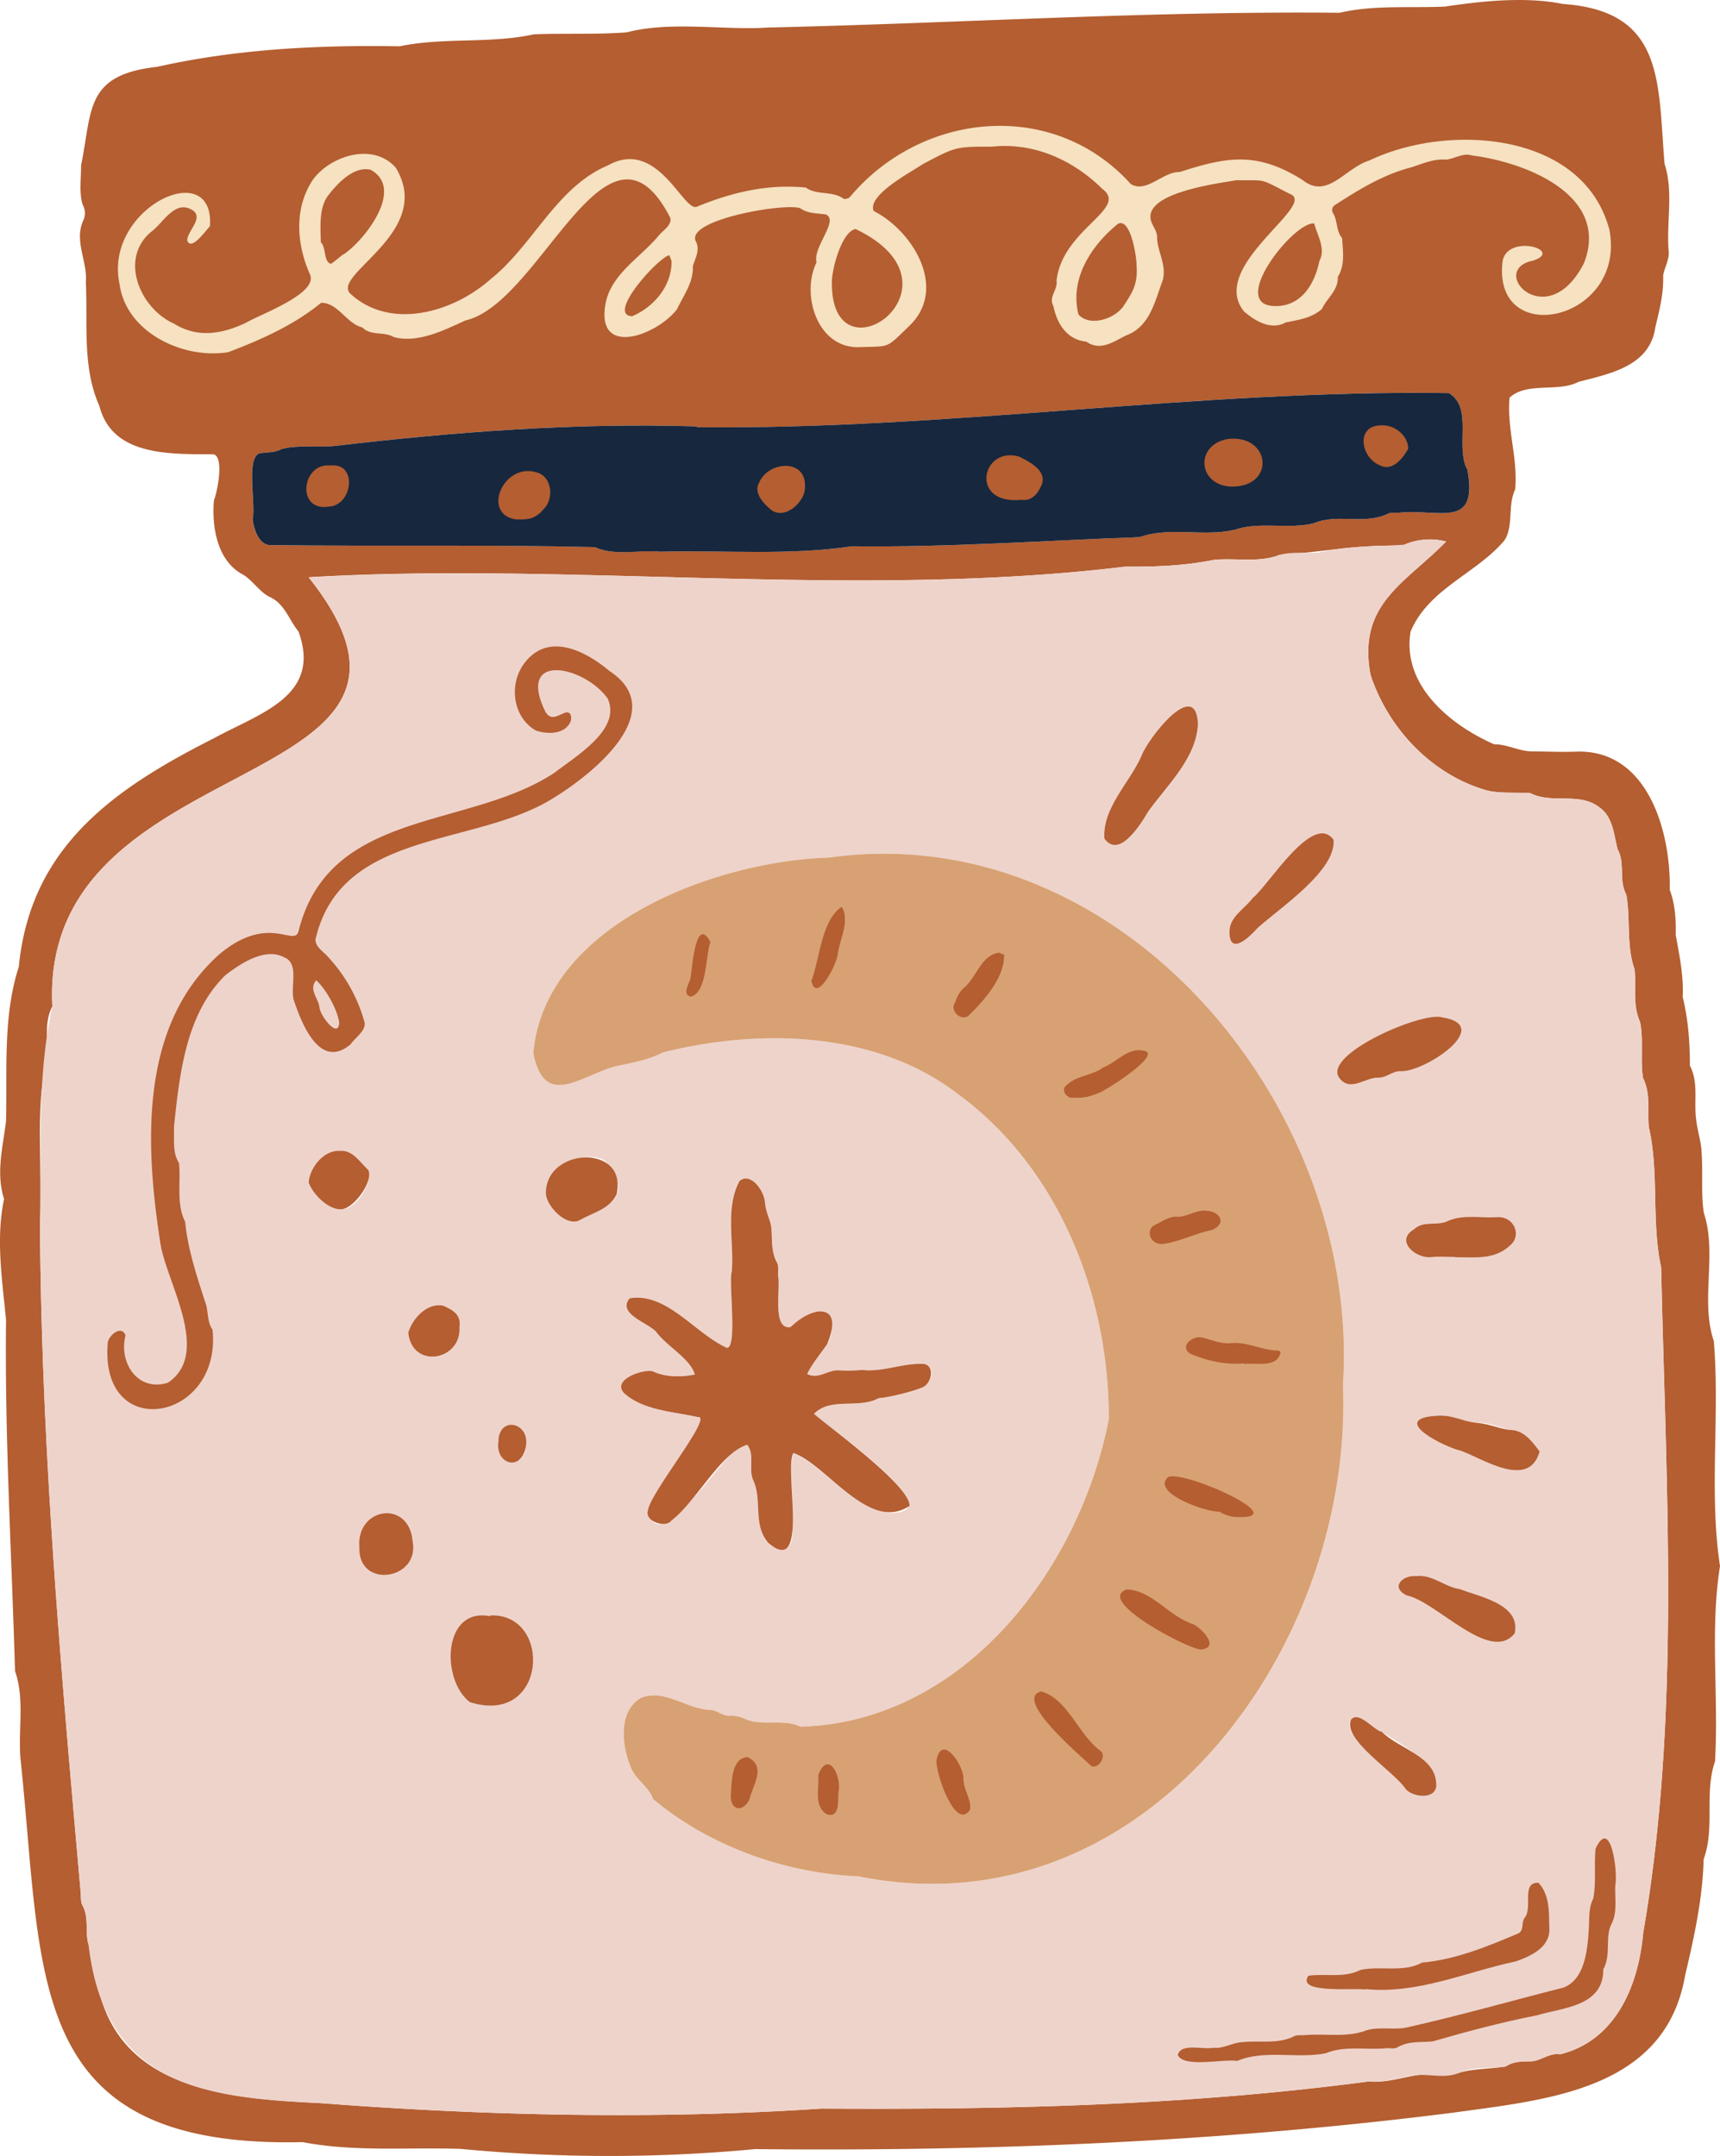 <svg xmlns="http://www.w3.org/2000/svg" width="862.2" height="1080.5" viewBox="-0.036 0.003 862.236 1080.535" style=""><g><g data-name="Слой 2"><g data-name="Zodiac229_345208174"><path d="M384.8 13.8c97.2-2.2 189-8.3 286.7-7.4 17.2-4 35.2-2.3 52.8-3.1C742.9.5 764.9-1.8 783.5 2c51.1 3.5 47.5 39.4 50.9 80.1 4.5 13.7 1 28.7 2 43 .7 4.6-1.8 8.4-2.7 12.8.3 9.1-1.8 17.4-3.9 26-2.7 19.6-22.5 23.3-38.6 27.5-10.3 5.4-25.7-.2-34.5 7.9-1.4 15.8 4.3 30.4 2.8 46.1-3.9 8-.6 18.1-5.4 25.5-14.2 16.7-37.9 24.1-47 45.6-4.5 26.8 19.6 46.7 41.8 56.5 6.8 0 12.6 3.6 19.4 3.6s14.5.4 21.7.1c35.9-1.3 47.6 39.9 47 69.2 2.7 7.3 3.2 14.8 3 22.7 1.9 10.4 4 20.4 3.5 31.1 2.8 11.4 3.6 22.6 3.6 34.4 4.1 7.8 2.3 16.3 2.9 24.5s2.8 12.7 3 19.5c.7 9.8-.4 20.2 1.1 29.8 6.8 20.6-1.9 43.9 5 64.2 3.1 37.4-2.5 76 3.1 112.8-5.1 32-.6 65.4-2.5 97.9-5.5 15.9.1 33.4-5.7 49-.5 19.9-4.8 39.2-9.3 58.3-9.9 57.4-69.2 62.2-116 68.7-115.7 14.7-232.5 19.5-350.3 18.3a779.4 779.4 0 0 1-147.3-.1c-26.6-.9-53.4 1.6-79.4-3.4-140.1 3.3-129.8-82.4-141.4-191.5-1.4-14.8 2.2-30.3-2.8-44.6-1.7-58.8-5.2-117-4.5-175.9-1.9-19.9-5.2-40.7-1-60.7-4.2-13.1-.5-26.3 1-39.2.6-25.9-1.6-52.5 6.4-77.2 5.8-60.1 47.7-89.2 97.8-114.5 23-12.6 54.2-21.1 42.4-53.5-4.9-6-6.9-14-14.6-17.4-5.2-2.6-8.9-9-14.1-11.6-12.2-7.1-14.8-23.7-13.7-36.7 1.7-4.2 5.2-21.5-.1-23.1-21.2-.2-50.8 1.3-57.3-24.2-8.7-19.4-5.8-41.2-6.8-62.1.9-10.4-6-20.5-1.3-30.9a8.5 8.5 0 0 0-.3-7.9c-1.9-6.2-.7-13.4-.8-19.7 5.7-27.5 1.7-45.4 38.1-49.4 39.7-8.9 80.4-11 121.6-10.3 22-4.6 45.4-1.2 67.3-6 15.4-.6 31.3.2 46.6-1 22.2-5.8 49.2-.9 70.6-2.4zM20 613.3c.7 113.3 10.5 223.1 20.4 335.1.2 2.2-.1 4.7.9 6.5 3.4 6 1.2 13.4 3 19.5 3.8 6.1 1.4 13 4.4 19.2 10.3 55 67.4 58.1 112.7 60.5 82.2 6.3 167.6 8.2 250.2 2.7 92.2.6 184.1-1.6 274.4-13.6 8.6.8 16.3-1.9 24.5-3.2s14.7.6 21.4-1.3 15.3-1.8 22.9-3c3.9-2.7 8.4-2.5 12.8-2.6s9.1-4.4 14.4-3.5c28.1-6.9 39.4-34.7 41.7-60.9 18.9-108.9 11.4-222.9 9-333.4-5-23.2-.9-47.4-6.2-70.6-.6-8.2 1-16.6-2.9-24.5-1.4-8.9.4-19.2-1.5-28.1-3.8-8.4-1.8-17.4-2.7-26.2-4.3-12.1-1.9-25.3-4.2-37.6-3.9-7.3-.4-15.5-4.3-22.6-1.9-7.2-2.3-16-8.8-20.8-10.3-8.3-23.8-1.7-35-7.4-7.1-.5-14.7.3-21.6-1.3-27.7-7.8-49.6-31-58.5-58-6.6-35.8 17.4-45.7 37.9-66.8a32.5 32.5 0 0 0-21 1.6c-1.8 1-4.4.4-6.6.5-18.9-.2-37.3 3.5-55.9 4.6-10.4 4.1-22 1.4-33 2.5-14.7 3-29.2 3.5-44.4 3.4-134.3 16.3-278.1-2.5-409.3 5.3 88 110.7-135.3 82.9-128.5 215.1-4.4 8.3-1.9 17.4-2.9 26.2-6 26.6-1.8 56.7-3.3 82.7zm329.3-399.2v-.4c-61.3-1.9-121.9 2.8-181.6 9.8-8.6.9-18.1-.7-26.4 1.5-3.6 2-7.5 1.6-11.3 2.2-6.9 2.7-1.6 25.6-3.4 33.2.5 4.8 2.9 12.1 8.3 12.8 54.3.7 108.7-.3 163.1 1 10.2 4.6 22 1.2 32.9 2.3 32-.8 64.7 2 96.1-2.7 48.3.6 96.3-2.9 144.2-4.6 15.2-5.4 32.2 0 47.7-3.7 12.6-4.3 26.8-.1 39.5-3.2 12.1-5.2 25.5 1 37.5-4.9 1.3-.7 3.3-.3 4.9-.4 20-2.3 40.4 8.8 34.8-21.5-6.4-11.3 3.1-31-9.3-38.5-126.7-1.8-250.1 18.5-377 17.1z" fill="#b45e31"></path><path d="M20 613.3c.7-34.9-1.6-74.2 6.2-108.9-6.8-132.3 216.5-104.3 128.5-215 131.2-7.9 275 10.9 409.3-5.4 15.2.1 29.7-.4 44.4-3.4 11-1.1 22.6 1.6 33-2.5 6.2-1.7 13.3-.7 19.8-1.2 13.8-3.4 28.6-3 42.7-3.9a32.5 32.5 0 0 1 21-1.6c-20.6 21.1-44.5 31.2-37.9 66.8 8.9 27 30.8 50.2 58.5 58 6.9 1.6 14.5.8 21.6 1.3 11.2 5.7 24.7-.9 35 7.4 6.5 4.8 6.9 13.6 8.8 20.8 3.9 7.1.4 15.3 4.3 22.6 2.3 12.3-.1 25.5 4.2 37.6.9 8.8-1.2 17.8 2.7 26.2 1.9 8.9.1 19.2 1.5 28.1 3.9 7.9 2.3 16.3 2.9 24.5 5.3 23.2 1.2 47.4 6.2 70.6 2.4 110.5 9.9 224.5-9 333.4-2.3 26.2-13.6 54-41.7 60.9-5.3-.9-9.3 3.3-14.4 3.5s-8.9-.1-12.8 2.6c-7.6 1.2-15.6-.2-22.9 3s-14.4.8-21.4 1.3-15.9 4-24.5 3.2c-90.3 12-182.2 14.2-274.4 13.6-82.6 5.5-168 3.6-250.2-2.7-60.1-2.6-108.9-9.1-117.1-79.7-1.8-6.1.4-13.5-3-19.5-1-1.8-.7-4.3-.9-6.5-9.9-112-19.7-221.8-20.4-335.1zm653.2 80.5c8.8-139.7-112-284.4-257.7-264-56.4 1.7-142.5 33.2-148.2 98.1 6.1 28.2 23.3 11.2 41.3 6.5 7.9-1.7 16.4-3.1 23.6-6.9 48.5-12.2 107-10.9 148.2 21 50.6 37.1 75.6 101.3 75.4 162.8-14.6 74.9-72.4 151.8-154.5 154.1-8.9-4.2-18.9-.1-27.7-3.8a14.9 14.9 0 0 0-8-1.7c-3.6.1-6.1-2.8-9.4-2.9-12-.3-23.1-10.9-35-6-11.6 6.7-9.4 23.7-5.1 34.5 2.4 6.5 9.1 9.8 11.3 16.2 28.2 23.6 66.3 37.2 102.9 38.7C573.7 969.3 678.7 826 673.2 693.8zm-306.4-56.2h-.1c-1.4 5.9 3 38.4-2.4 37.9-16.1-7.3-30.1-27.9-48.7-24.8-6.5 7.8 9.2 12.1 13.3 16.8 5.4 7.3 17.1 13.4 19.4 21.4-6.7 1.3-14.5 1.5-21.1-1.6-4.8-1.3-20.6 4.1-14.4 10.9 9.6 8.7 24.5 9.2 36.9 12 8.4-1.2-24.2 38.5-24.9 46.8 5.3 25.5 37.3-28.1 46.6-32.6 8.3-2.9 3.4 13.1 6 17.1 5.6 10.9-1.9 32.9 14.7 35.1 8.2-1.5 3.7-12.9 5-18.8.7-9.7-1.9-20.7.6-29.6 16.7 8 28.5 26.1 48.2 30 33.4 1-31.8-43.3-37.9-49.6 8.5-8.6 22.2-2.3 32.5-7.9 5.2-.3 17.1-3 22.2-5.5s6-10.6.5-11.6c-10.7-.6-20.4 4.2-31.1 3a75.1 75.1 0 0 1-11.6.2c-5.7-.3-10.4 4.8-15.9 1.8 3-7.9 12.4-13.7 12.3-22.7 1.6-15.6-14.4-6.8-20.6-.8-9.5 1.8-4.9-19.7-6.3-25.6-.1-2.3.4-4.9-.5-6.6-3.2-5.7-2.3-11.9-2.9-17.9-.7-4.3-3.4-8.1-3.2-12.7s-7.2-14.9-12.7-10.4c-7.4 13.8-2.6 30.6-3.9 45.7zm-121.1 172v.4c-24-4.7-24.7 32.2-10.2 43.1 39.1 12.2 41.6-44.9 10.2-43.5zm354.8-447c-1.2-23.5-25.3 7.8-28.3 16.2-5.9 13.5-19.7 26.1-18.6 41.5 7.5 10.4 18.3-7.4 22.1-13.8 9.6-13.3 24.2-26.8 24.8-43.9zm122.6 147.3c-9.7-3.3-60.2 18.5-51.8 30.3 5.6 7.5 12.9-.4 19.9-.1 4 0 6.9-3.5 11-3.2 12 .4 47-22.8 20.9-27zm-106.8-42.5c.3 11.8 10.2 2.1 14-2.2 11.2-10.1 39.4-28.6 38.2-44.3-10.3-14.3-32.6 22.7-40.5 29.1-4.1 5.6-12 9.5-11.7 17.4zm103.3 242.2c-23.6 1.6 4.6 15.8 13 17.6 11.4 4.3 33.8 19.2 39.2.3-3.5-4.8-7.9-9.8-14-10.8s-11.4-4-17.6-3.6-12.1-4.3-20.6-3.5zm9.9-79.6c10-.1 19.7 1.6 27.9-6.3 5.4-5.2.1-14.2-6.9-13.8s-16.7-1.5-24.5 1.8c-5.4 2.9-12.4-.4-17.2 4.3-9.8 5.6.9 15.1 9.1 13.9 3.8-.3 7.7.1 11.6.1zM710 789.9c-6.8-.6-13.4 5.4-4.9 9.7 15 3 41.8 34.5 54.2 19 3.2-14.6-17.6-18.3-27.6-22.2-7.7-1.1-13.6-7.4-21.7-6.5zM273.6 598.5c.6 6.4 10 15.1 17.2 12.9 7.6-4.1 21.6-8.1 18.8-19.2-2.1-4-4.1-9.8-8.5-11.6-11.5-2.9-28.5 3.6-27.5 17.9zM720 894.4c1.5-12.6-30-26.8-39.9-33.9-15 4.7 20.5 29.3 24.5 36.1 3.6 4.3 15.5 5.6 15.4-2.2zM180.1 775.5c-.8 21.1 30.7 16.5 26.7-3.3-2-20.9-28.4-16.7-26.7 3.3zm-9.9-198.7c-8.1-.5-15.1 8.7-15.5 15.9 2.4 6.5 9.9 13.1 16.9 13.3s15.6-14.1 13-19.6c-4.2-3.9-7.9-10.3-14.4-9.6zm60.1 88.3c.9-6.2-3.2-8.5-8.1-10.7-8.1-1.7-15.4 6.3-17.6 13.5 2 18.6 26.8 14 25.7-2.8zm19.5 57.7c-1.5 10.6 12.4 14.1 13.7 2.6s-13.8-16.3-13.7-2.6z" fill="#eed3cb"></path><path d="M349.3 214.1c126.9 1.4 250.3-18.9 377-17.1 12.4 7.5 2.9 27.1 9.3 38.5 5.5 30.3-14.5 19.2-34.8 21.5-1.6.1-3.6-.3-4.9.4-12 5.9-25.4-.3-37.5 4.9-12.7 3.1-26.9-1.1-39.5 3.2-15.5 3.7-32.5-1.7-47.7 3.7-47.9 1.7-95.8 5.2-144.2 4.6-31.4 4.7-64.1 1.9-96.1 2.7-10.9-1-22.7 2.3-32.9-2.3-54.4-1.3-108.8-.3-163.1-1-5.4-.7-7.7-8-8.3-12.8 1.8-7.6-3.5-30.5 3.4-33.2 3.8-.6 7.7-.2 11.3-2.2 8.4-2.2 17.8-.6 26.4-1.5 59.7-7 120.3-11.7 181.6-9.8z" fill="#17273e"></path><path d="M673.2 693.8c5.4 132.2-99.5 275.5-242.9 246.6-36.6-1.5-74.7-15.1-102.9-38.7-2.2-6.4-8.9-9.7-11.3-16.2-4.4-10.8-6.4-27.8 5.1-34.5 11.9-4.9 23 5.7 35 6 3.3.1 5.8 3 9.4 2.9a14.9 14.9 0 0 1 8 1.7c8.8 3.7 18.8-.4 27.7 3.8 82.1-2.4 139.9-79.2 154.5-154.1.2-61.5-24.8-125.7-75.4-162.8-41.2-31.9-99.7-33.2-148.2-21-7.2 3.8-15.7 5.2-23.6 6.9-17.7 4.7-35.5 21.7-41.3-6.5 5.7-64.9 91.8-96.4 148.2-98.1 145.7-20.4 266.6 124.3 257.7 264z" fill="#d8a173"></path><path d="M366.8 637.6c1.3-15.1-3.5-31.9 3.9-45.7 5.5-4.6 12.3 4.9 12.7 10.4s2.5 8.4 3.2 12.7c.6 6-.3 12.2 2.9 17.9.9 1.7.4 4.3.5 6.6 1.4 5.9-3.2 27.3 6.3 25.6 12.4-11.8 26.8-11.4 18.3 8.6-3.3 4.9-7.5 9.6-10 14.9 5.5 3 10.2-2.1 15.9-1.8a75.1 75.1 0 0 0 11.6-.2c10.7 1.2 20.4-3.6 31.1-3 5.5 1 3.8 9.6-.5 11.6s-16.9 5.2-22.2 5.5c-10.3 5.6-24-.7-32.5 7.9 8.9 7.7 48.2 36 47.9 46.1-20 13.6-41.1-20.3-58.2-26.5-4.9 8 8.4 63-12.7 45-7.8-9.2-2.7-21.5-7.6-31.7-2.2-5.1 1-13-2.9-17.4-13.3 4-25.4 28.4-38 38-2.8 3.9-13.6.4-11.7-5.1.7-8.4 33.3-48 24.9-46.8-12.4-2.8-27.3-3.3-36.9-12-6.3-6.8 9.7-12.2 14.4-10.9 6.6 3.1 14.5 2.9 21.1 1.6-2.3-8-14-14.1-19.4-21.4-4.2-4.7-19.7-9-13.3-16.8 18.6-3.1 32.6 17.5 48.7 24.8 5.4.3 1-31.6 2.4-37.9z" fill="#b45e31"></path><path d="M245.7 809.6c31.5-1.3 28.7 55.8-10.2 43.5-14.5-10.9-13.8-47.8 10.2-43.1z" fill="#b45e31"></path><path d="M600.5 362.6c-.6 17.1-15.2 30.6-24.8 43.9-3.8 6.4-14.6 24.2-22.1 13.8-1.1-15.4 12.7-28 18.6-41.5 3-8.4 27.1-39.6 28.3-16.2z" fill="#b45e31"></path><path d="M723.1 509.9c26.1 4.2-8.9 27.4-20.9 27-4.1-.3-7 3.2-11 3.2-7-.3-14.3 7.6-19.9.1-8.5-11.8 42-33.6 51.8-30.3z" fill="#b45e31"></path><path d="M616.3 467.4c-.3-7.9 7.6-11.8 11.7-17.4 7.9-6.3 30.2-43.4 40.5-29.1 1.3 15.6-27.1 34.2-38.2 44.3-3.8 4.3-13.8 14-14 2.2z" fill="#b45e31"></path><path d="M719.6 709.6c8.6-.8 13.3 2.9 20.6 3.5s11.4 3.2 17.6 3.6 10.5 6 14 10.8c-5.4 18.9-27.8 4-39.2-.3-8.4-1.8-36.6-16-13-17.6z" fill="#b45e31"></path><path d="M729.5 630c-3.9 0-7.8-.4-11.6 0-8.2 1.2-18.9-8.3-9.1-13.9 4.8-4.7 11.8-1.4 17.2-4.3 7.8-3.3 16.4-1.3 24.5-1.8s12.4 8.6 6.9 13.8c-8.2 7.9-17.9 6.2-27.9 6.3z" fill="#b45e31"></path><path d="M710 789.9c8.1-.9 14 5.4 21.7 6.5 10 3.9 30.8 7.6 27.6 22.2-12.3 15.5-39.2-16-54.2-19-8.4-4.2-2-10.3 4.9-9.7z" fill="#b45e31"></path><path d="M273.6 598.5c-.8-23.4 41.1-25.7 35.5 0-3.5 7.5-11.6 9.1-18.3 12.9s-16.6-6.6-17.2-12.9z" fill="#b45e31"></path><path d="M720 894.4c.1 7.8-11.8 6.5-15.4 2.2-5.7-8.7-32-24.9-27.3-34.8 3.8-4.5 11 5.1 15.4 6.2 8.7 8.6 27.1 12.2 27.3 26.4z" fill="#b45e31"></path><path d="M180.1 775.5c-1.7-20 24.7-24.2 26.7-3.3 4 19.8-27.5 24.4-26.7 3.3z" fill="#b45e31"></path><path d="M170.2 576.8c6.5-.7 10.2 5.7 14.4 9.6 2.7 5.4-6.8 18.7-13 19.6s-14.6-6.9-16.9-13.3c.4-7.2 7.4-16.4 15.5-15.9z" fill="#b45e31"></path><path d="M230.3 665.1c1.1 16.8-23.7 21.4-25.7 2.8 2.2-7.2 9.5-15.2 17.6-13.5 4.9 2.2 9 4.5 8.1 10.7z" fill="#b45e31"></path><path d="M249.8 722.8c-.1-13.7 16.4-10 13.7 2.6s-15.2 8-13.7-2.6z" fill="#b45e31"></path><path d="M497.3 73.5c-18.2 0-18.2 0-34.6 8.7-6.3 4.2-28 15.6-24.8 23.5 20.3 10.4 37.5 39.7 17.4 58.1-11.6 11.3-9.2 9.6-24.7 10.2-21 .6-29.2-26.5-21.3-42.5-2-7.7 11.4-20.9 4.7-24-4.3-.7-8.9-.3-12.8-3.1-7-2.9-57.2 5.5-52.5 16.4 2.4 4.4-.2 8.5-1.4 12.6.3 8.3-4.7 14.6-7.9 21.5-10.1 13.3-41.2 24.7-35.8-3.1 2.9-14.5 17.3-22.7 26.3-33.4 2.1-2.8 6.9-5.3 6.1-9.2-31.5-61.4-64.8 42.8-102.7 51.4-10.9 5-24.1 11.6-36 8.3-4.9-2.9-11.4-.4-15.7-4.8-7.8-1.8-12.5-12.7-20.7-12.3-13.7 11.2-30.2 18.5-46.5 24.7-22.5 3.7-51.2-9.8-54.5-34.1-8.2-38 47.8-64.6 45.3-29-2.2 2.2-9.5 12.8-11.4 7 .2-4.7 7.9-10.7 3.2-14.7-9.2-6.4-15 6-21.4 10.6-16.1 13.7-5.2 38.5 11.6 45.9 11.8 7.4 24.2 5.2 36.2-.5 7.7-4.5 36.4-14.7 31.9-24.3-6.7-15.1-8-33 1.5-47.3 8.9-12.2 30.4-18.9 41.6-6 19.4 32.1-31.9 53.2-23 62.9 20.1 18.8 51.8 9.6 70.5-7.1 21.4-17 32.9-46.1 58.8-57 25-14 37.7 23.4 44.6 20.7 17.5-7.2 35.5-11.5 54.6-9.6 5.6 4 13.1 1.5 18.8 5.5.7.5 2.3 0 3.1-.5 35.9-43.1 102.1-49.9 141-6.8 7.8 4.9 16.2-6.3 24.6-6 23.5-7.6 38.7-10.4 61.5 4 12.6 10 21.2-6 33.6-9.8 39.5-18.9 107.3-14.5 120.3 34.9 8.4 45.8-58.9 60-53.6 15.6 2.6-14 30.9-5.5 15.4-.3-23.5 4.6 6.9 37.5 25.4 1.3 13.4-34.3-29.9-50.8-56.3-54-4-1.5-8.9 1.8-12.8 2.1-6.3-.5-11.9 2.1-17.6 3.9-14 3.6-26.2 11.2-38.2 18.9a3 3 0 0 0-.8 4.2c2.3 3.8 1.4 8.8 4.5 12.4.3 6.5 1.6 13.3-2.2 19.4.3 6.8-5.5 10.6-7.9 16-5.2 4.7-11.9 5.5-18.2 6.8-7.4 4.1-15.3-.7-20.9-5.5-18.3-22.6 37.3-53.5 23-58.9-16.4-8.4-11.1-6.5-26.7-6.9-9.8 1.7-45.6 6.2-43.1 19.6.6 3.3 3.4 5.7 3.2 9.3.3 7.2 4.8 13.5 2.9 21.1-4 10.5-6.3 23.3-18.4 27.8-6.3 3.1-12.9 8.1-20 3.1-9.7-.9-14.7-9-16.5-17.9-2.5-4.5 2.3-8 1.6-12.6 2.9-26 36.4-36 23-46-14.8-14.6-34.4-23.4-55.3-21.2zM417 142.8c.6 50.1 70.6.1 11.9-28-7.2 1.1-12.5 21.8-11.9 28zm152.7-10.1c.1-3.4-2.8-23.5-9.2-20.6-13.5 10.9-24.4 27.6-19.9 45.5 5.7 6.4 18.4 2.2 22.7-4.4s7.2-10.7 6.4-20.5zm-402.9-1.1c3.9-3 4.7-3.9 5.7-4.3 10.3-7.1 30.5-32.7 13.3-42.2-8.3-2-16.4 6.5-21.2 12.7s-4 15.5-3.8 23.6c2.8 2.7 1.3 10 5.1 10.8 1.4-.9 2.7-1.9.9-.6zm472.9 21.8c12.9-.1 19.4-11.4 21.7-22.7 3.3-6.2-1.1-12.6-2.6-18.7-10.2-1.3-44.2 41.8-19.1 41.4zm-303.1-22.5c-.3-1-.7-2-1.1-3-5.5 1.1-31.7 29.9-18.7 30.6 11-4.6 20-15.3 19.8-27.6z" fill="#f6e1c1"></path><path d="M87.2 564.4c.1 7.9-.7 13.5 2.5 18.5 1 9.9-1.5 20.3 3.1 29.5 1.3 13.5 5.6 26.5 9.9 39.8 1.9 4.4.8 9.9 3.8 14.2 4.8 46.1-56.9 57.2-52.5 6.5.4-3.6 6.9-9.1 8.9-3.6-3.5 13.1 5.7 28.5 21.2 23.7 21.8-14.5-.1-49.4-3.6-69-7.7-49.2-11.1-109.7 29.5-145.8 25.1-20.9 37.8-2.9 39.7-11.8 15.5-61.3 85.1-50.6 128.2-79.1 11.6-8.9 33.6-21.9 26.7-37.2-11.5-16.2-45.8-23.8-31.4 6.3 2.6 4.8 5.7 2.6 9.5 1s3.9 2.5 3.3 4.2c-2.8 6.6-11.7 6.5-17.5 4.5-11.9-7-13.6-24-5.2-34.3 11.9-15 30.3-5.5 42.2 4.5 30.7 20.2-8.3 51.5-27.7 63.4-39.3 25.1-106.9 15.5-119.7 71.2.1 4 4.2 6.1 6.5 8.9a78.6 78.6 0 0 1 18.2 32.9c.3 4.2-4.8 7.4-7.1 10.7-15.5 13.1-24.6-10.6-28.5-22.3-1.8-6.5 2.9-18.2-4.6-21.2-9.5-5.3-21.8 2.8-29.6 8.8-20 19.5-23 49.8-25.8 75.7zm82.8-52c-.8-5.8-6-16-11.5-21.1-4 4.5 1.1 9 1.6 13.6s9.7 16.1 9.9 7.5z" fill="#b45e31"></path><path d="M809.7 944.9c-.3 6.6 1.2 13.5-2 19.6s0 15.5-4 22.5c.1 18.6-20.1 19.1-33.1 23-17.8 3.5-35.1 8.1-52.4 13.1-6 .6-12.2-.3-17.7 3-1.3.8-3.3.4-5 .4-10.4 1.1-21.2-1.5-31.1 2.6-14.3 2.8-30.6-2-44.2 3.8-7.4-1.1-26.5 3.6-29.8-2.9 1.4-6.3 12.8-2.6 17.8-3.7 5.2.6 9.4-2.6 14.5-2.8 8.7-1 17.8 1.2 26.1-3 1.3-.7 3.2-.4 4.9-.5 10.4-1 21.2 1.4 31.2-2.4 6.6-2.1 14.6.1 21.3-1.7 26.2-5.9 51.7-13.2 77.7-19.8 10.5-4.2 11.8-18.5 12.5-28.5.4-5.4-.3-11 2.3-16.2 1.5-7.9.3-16.7 1.1-24.8 7.7-16.8 11.3 12 9.9 18.3z" fill="#b45e31"></path><path d="M684.5 997.1c-5.2-.9-35.2 2.3-28.6-6.9 8.7-1.2 17.9 1.3 26.1-2.9 10-2.2 21.5 1.5 30.9-3.7 16.7-1.4 33.1-8.2 48.4-14.7 2.7-1.7 1.3-5.2 2.8-7.5 4.6-5-1.9-18.1 7.1-17.8 5.5 5.9 5.3 14.4 5.4 21.7 1.1 10.4-8.6 14.8-16.7 17.7-25 5.3-49.1 16.5-75.4 13.9z" fill="#b45e31"></path><path d="M617.5 243.9c-17-.4-18.9-20.8-2.1-23.9 21.5-2.5 24.3 23.9 2.1 23.9z" fill="#b45e31"></path><path d="M564.8 796.6c12.7.4 21 13.4 33 17.3 4.5 1.9 14.2 12.1 4 12.8-6.4-.3-53-24.6-37-30.1z" fill="#b45e31"></path><path d="M258.5 260.3c-17.3-2.6-6.2-28.9 10.7-23.5 7.2 2.1 8.5 12.2 4 17.6s-7.5 6.2-14.7 5.9z" fill="#b45e31"></path><path d="M512 250.5c-26.2 2.7-20.1-27-1.2-21.7 5 2.5 13.6 6.8 11.6 13.5-1.8 4.9-5.1 9-10.4 8.2z" fill="#b45e31"></path><path d="M521.9 847.7c13.4 3.9 18.5 21.3 29.3 29.5 4.4 2.4-1.1 10.4-4.5 7.6-5.1-4.9-39-33.4-24.8-37.1z" fill="#b45e31"></path><path d="M620.2 760.3a16.4 16.4 0 0 1-8.9-2.7c-6.2.4-34-9.1-26-17.1 5.8-4.8 64.1 21 34.9 19.8z" fill="#b45e31"></path><path d="M403.5 244.1c.3 7.2-9.9 16.7-16.9 11.5-3.8-3.2-9.2-8.6-6-13.9 4.7-10.7 23.7-12 22.9 2.4z" fill="#b45e31"></path><path d="M537.3 550.1c.6.1.6.1.3.1-3.3.1-5.6-4-3.4-5.9 5.2-5.4 13-5 18.8-9.3 7.2-2.8 12.4-10.4 20.8-8.3s-19 19.5-22.6 20.9-7 3-13.9 2.5z" fill="#b45e31"></path><path d="M623.7 683.3c-9.5.8-18.4-1.2-27-4.8-5.8-3.7 1.1-9.1 5.6-8.2s9.1 3.3 14.3 2.9c8.4-1 15.7 3.6 24.1 3.7.4 0 1.3.6 1.2.9-1.7 8.1-12.2 5-18.2 5.8z" fill="#b45e31"></path><path d="M583.4 623.4c-6 .9-9.3-5.5-5.4-9 4-1.8 7.5-4.8 12.2-4.6s9.2-3.5 14.4-3c6.8.2 10.7 6.4 3 9.6-7.9 1.6-16.2 5.8-24.2 7z" fill="#b45e31"></path><path d="M503.2 477.5c1.2 11.7-10.2 24.3-18 31.8-4 2.4-9.3-3.1-6.4-6.9a16.4 16.4 0 0 1 4-7c6.6-5 8.8-16.7 17.9-17.9 1.3.1 2.5 1.9 2.5 0z" fill="#b45e31"></path><path d="M165.4 233.3c14.1-1.7 11.4 20-.5 20.6-16.7 2.7-13.7-22 .5-20.6z" fill="#b45e31"></path><path d="M692 213.2c7-.7 14 5.3 13.9 11.7-2.6 4.8-8 11.5-14 8.4-9.8-3.7-12.5-19.9.1-20.1z" fill="#b45e31"></path><path d="M423.5 461.8c-.1 5-3 11.4-3.6 16.6s-10.7 24.9-13.2 13.2c4.3-11 4.9-30.3 15.2-37.1 1.6 2.6 1.6 3.7 1.6 7.3z" fill="#b45e31"></path><path d="M469.5 881.8c2.9-13 13.4 3 13.4 9.2s4 10.4 3.4 15.9c-7.3 11.5-17.9-19.4-16.8-25.1z" fill="#b45e31"></path><path d="M366.4 899c.4-6.9.4-17.8 8.3-18.4 9.8 4.8 2.5 14.2.9 21.4-4 7.4-10.1 4.4-9.2-3z" fill="#b45e31"></path><path d="M420.4 897.6c-.7 3.7 1.1 13.9-5.9 11.7-6.8-4-3.8-13.2-4.3-19.8 4.9-12.5 11.5.2 10.2 8.1z" fill="#b45e31"></path><path d="M356.1 472.1c-2.5 6.9-1.6 25.7-10 27.4-4.6-1.4-.2-6.9.1-9.8.8-5.2 2.6-31.2 9.9-17.6z" fill="#b45e31"></path></g></g></g></svg>